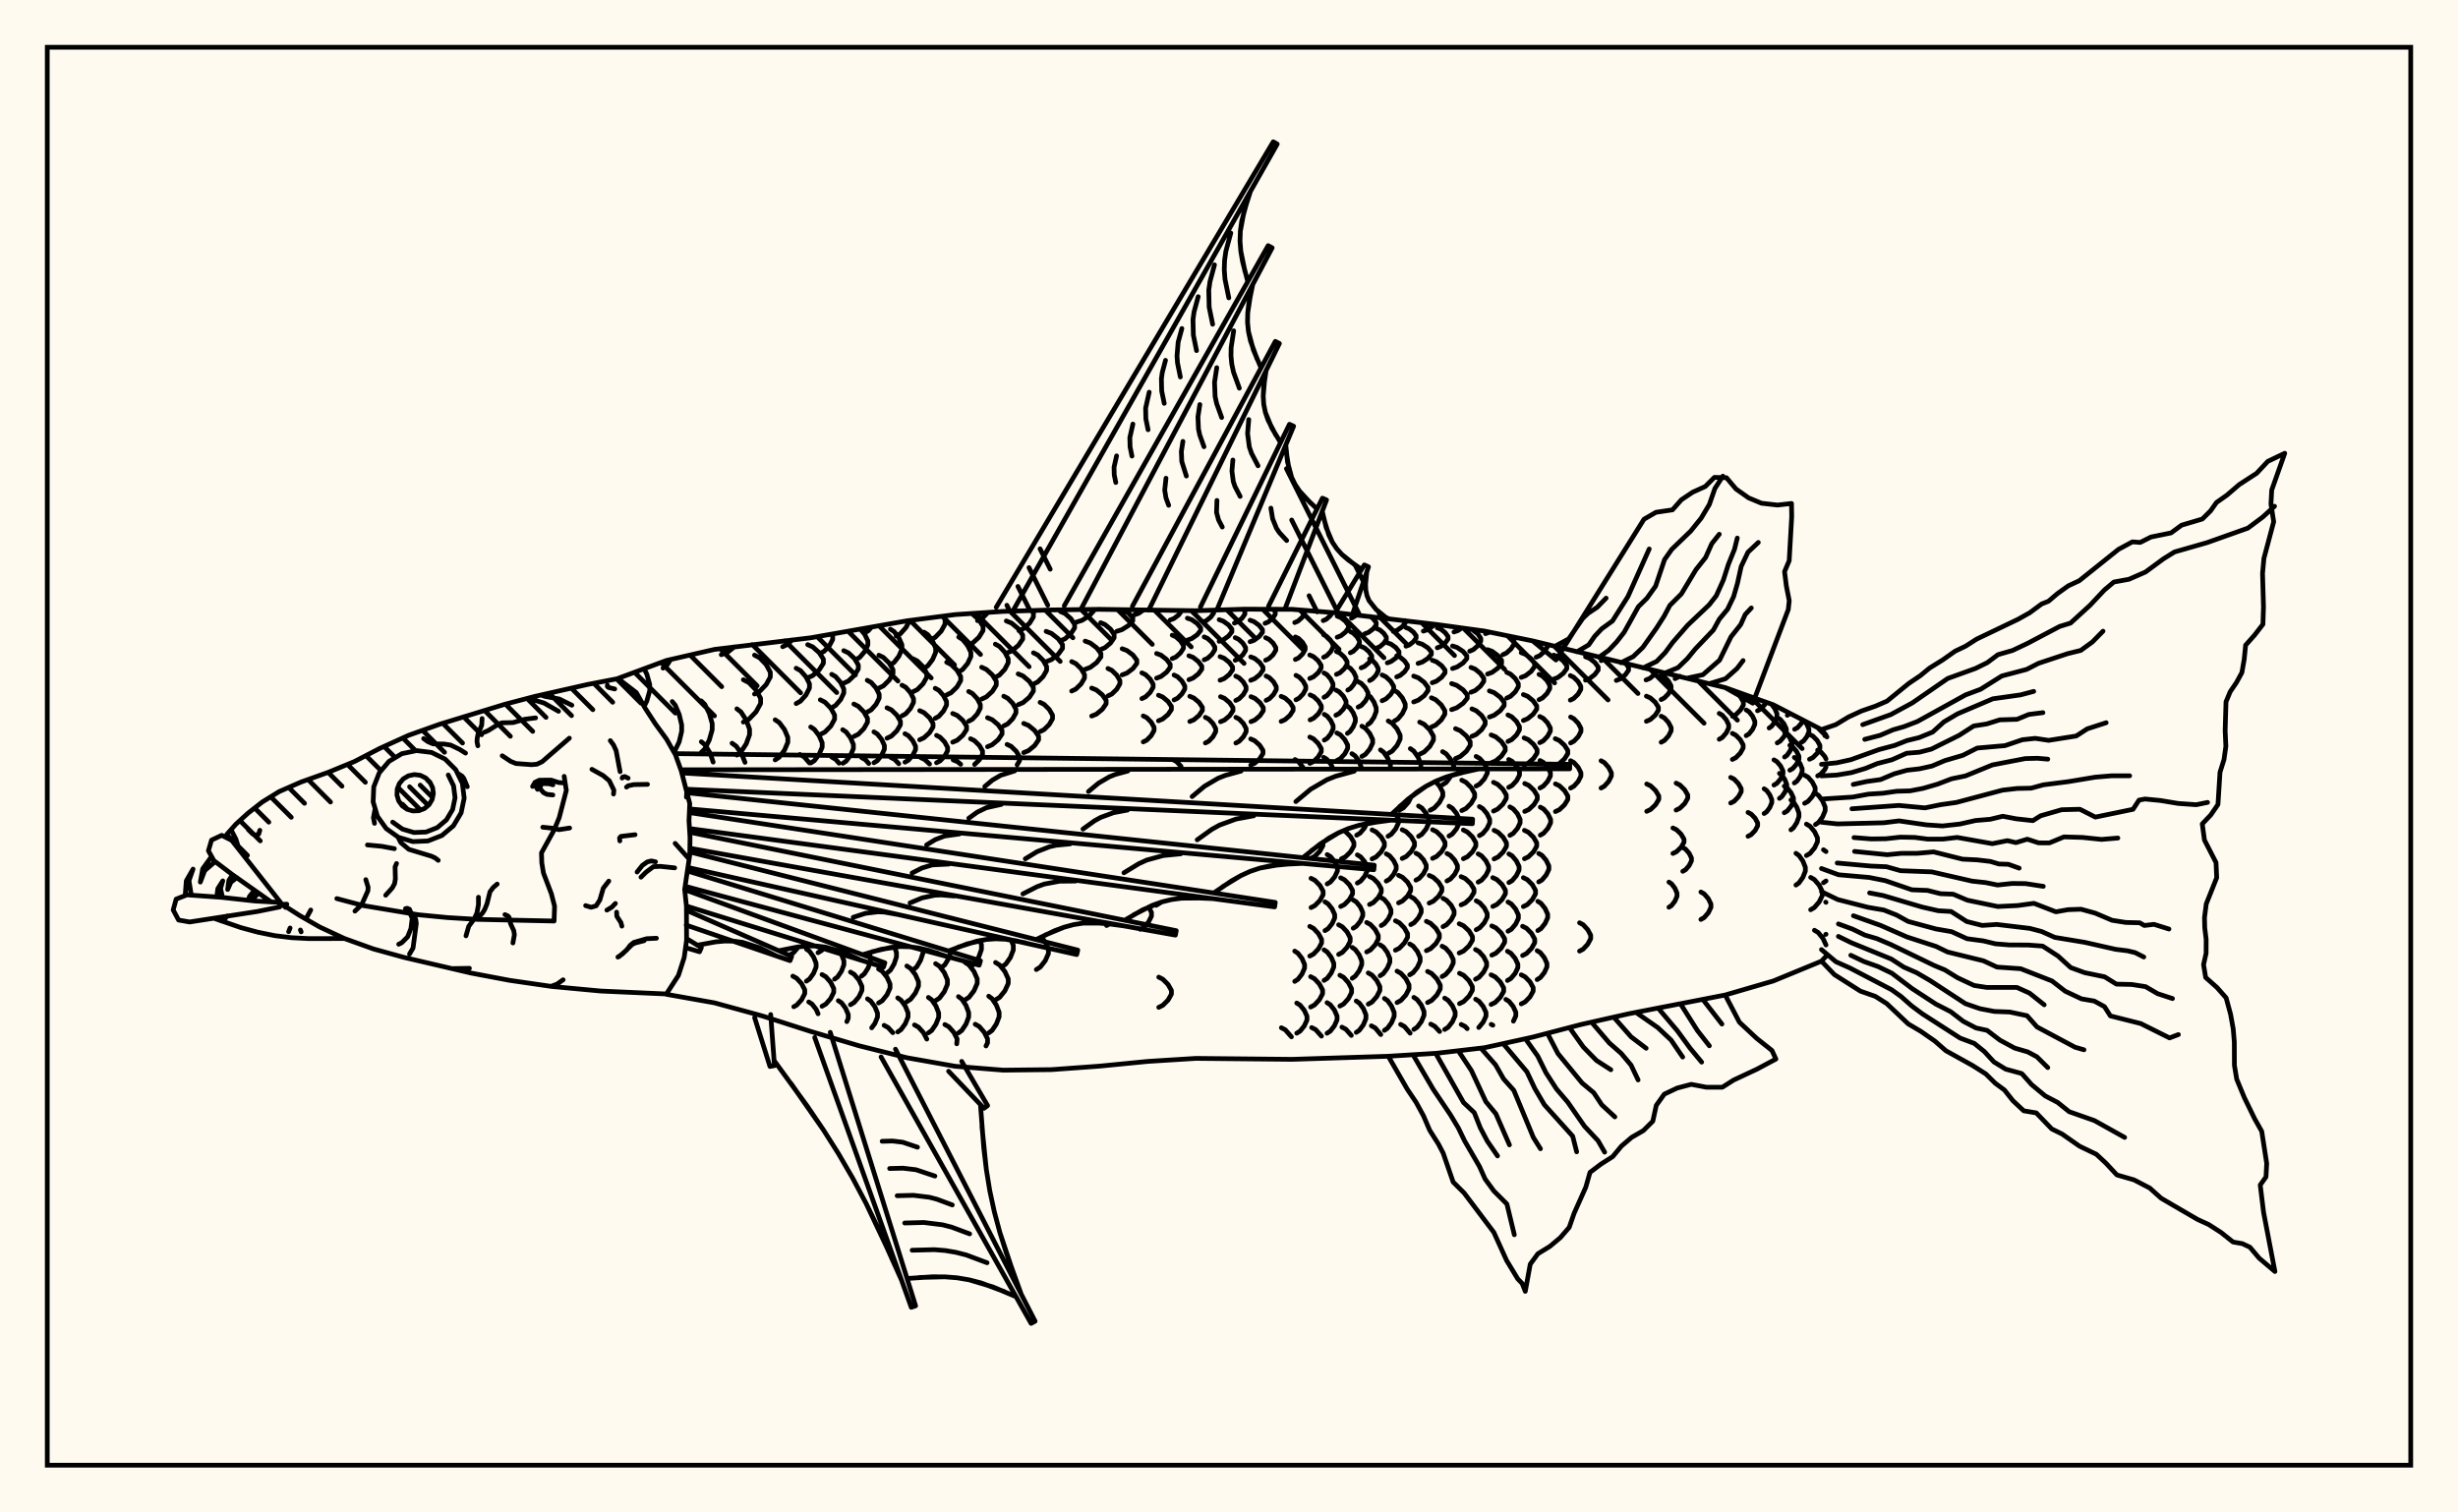 <svg xmlns="http://www.w3.org/2000/svg" width="520" height="320"><rect x="0" y="0" width="520" height="320" fill="floralwhite"/><rect x="10" y="10" width="500" height="300" stroke="black" stroke-width="1" fill="none"/><path stroke="black" stroke-width="1" fill="none" stroke-linecap="round" stroke-linejoin="round" d="
M 130.76 143.53 140.98 139.74 151.16 137.4 171.52 134.94 191.88 131.35 202.07 130.03 212.25 129.36 222.43 129.05 232.61 128.92 252.97 129.21 263.16 128.89 273.34 128.92 283.52 129.73 303.88 132.12 314.06 133.52 324.25 135.6 364.97 145.48 375.16 149.12 385.34 154.36 386.3 155.52 
M 386.3 202.34 385.34 203.36 375.16 207.55 364.97 210.52 344.61 214.48 334.43 216.77 324.25 219.43 314.06 221.67 303.88 222.85 293.7 223.48 273.34 224.13 252.97 223.93 242.79 224.57 232.61 225.57 222.43 226.31 212.25 226.42 202.07 225.6 191.88 223.8 181.7 221.25 171.52 218.23 161.34 214.97 151.16 212.18 140.98 210.37 
M 136.27 149.46 136.84 148.32 137.45 146.16 137.45 144.82 136.84 142.65 136.26 141.49 
M 142.61 159.19 143.68 156.96 144.21 154.74 144.21 153.37 143.68 151.15 142.85 149.2 142.21 148.43 
M 150.87 161.24 150.23 159.36 149.19 157.62 148.37 156.94 
M 140.27 141.36 141.16 140.66 141.88 139.53 
M 148.34 159.21 149.09 158.47 150.05 156.57 150.67 154.41 150.67 153.08 150.05 150.92 149.09 149.02 148.34 148.28 
M 157.61 161.3 156.92 159.55 155.77 157.9 154.87 157.25 
M 155.89 159.76 156.75 159.09 157.86 157.39 158.57 155.46 158.57 154.27 157.86 152.34 156.75 150.63 155.89 149.97 
M 152.59 138.52 153.97 137.97 155.35 136.86 
M 157.26 152.78 158.44 152.17 159.94 150.61 160.91 148.85 160.91 147.75 159.94 145.99 158.44 144.43 157.26 143.82 
M 167.1 202.03 167.88 201.57 168.91 200.34 
M 167.93 213 168.54 212.66 169.58 211.52 170.25 210.22 170.25 209.42 169.58 208.12 168.54 206.98 167.73 206.53 
M 159.62 146.84 160.7 146.28 162.08 144.85 162.97 143.23 162.97 142.23 162.08 140.6 160.7 139.17 159.62 138.61 
M 163.99 160.78 164.85 160.2 165.96 158.73 166.67 157.05 166.67 156.02 165.96 154.35 164.85 152.87 163.99 152.3 
M 170.6 207.59 171.26 207.13 172.1 205.95 172.65 204.62 172.65 203.79 172.1 202.45 171.26 201.27 170.6 200.81 
M 173.07 214.49 172.66 213.56 171.78 212.43 171.09 211.99 
M 171.25 161.43 170.14 160.15 169.22 159.62 
M 173.05 201.57 173.82 201.1 174.44 200.35 
M 173.9 212.9 174.7 212.45 175.72 211.28 176.38 209.96 176.38 209.14 175.72 207.82 174.7 206.65 173.9 206.19 
M 165.58 136.83 166.56 136.36 167.59 135.39 
M 168.43 148.86 169.34 148.35 170.5 147.05 171.25 145.57 171.25 144.66 170.5 143.19 169.34 141.88 168.43 141.38 
M 171.54 161.43 172.29 160.93 173.29 159.6 173.94 158.09 173.94 157.16 173.29 155.66 172.29 154.33 171.51 153.81 
M 176.55 207.17 177.19 206.7 178.01 205.49 178.53 204.13 178.53 203.28 178.01 201.92 177.49 201.16 
M 179.15 216.15 179.45 215.45 179.45 214.64 178.89 213.33 178.03 212.17 177.35 211.72 
M 170.87 143.42 171.94 142.94 173.31 141.72 174.2 140.33 174.2 139.47 173.31 138.09 171.94 136.87 170.87 136.39 
M 173.54 155.39 174.51 154.89 175.76 153.62 176.56 152.17 176.56 151.28 175.76 149.84 174.51 148.56 173.54 148.06 
M 177.51 161.48 176.8 160.67 175.95 160.18 
M 179.92 212.57 180.7 212.1 181.71 210.9 182.35 209.54 182.35 208.7 181.71 207.34 180.7 206.14 179.92 205.67 
M 173.51 138.24 174.36 137.79 175.46 136.62 176.16 135.3 176.16 134.49 175.98 134.15 
M 175.95 149.74 176.77 149.26 177.83 148.03 178.51 146.63 178.51 145.77 177.83 144.38 176.77 143.15 175.95 142.67 
M 178.32 161.49 179 161.04 179.93 159.79 180.54 158.39 180.54 157.52 179.93 156.11 179 154.87 178.28 154.39 
M 182.25 206.53 182.86 206.04 183.65 204.8 184.16 203.39 184.16 202.52 183.82 201.57 
M 184.41 217.46 185.08 216.55 185.64 215.19 185.64 214.35 185.08 212.99 184.2 211.8 183.52 211.33 
M 178.5 144.55 179.49 144.08 180.76 142.88 181.58 141.53 181.58 140.69 180.76 139.33 179.49 138.13 178.5 137.66 
M 180.64 155.82 181.57 155.36 182.75 154.16 183.52 152.81 183.52 151.97 182.75 150.62 181.57 149.43 180.64 148.96 
M 183.79 161.54 183.08 160.74 182.26 160.28 
M 185.86 212.21 186.64 211.73 187.65 210.47 188.29 209.06 188.29 208.18 187.65 206.76 186.64 205.51 185.86 205.02 
M 188.88 218.49 187.88 217.4 187.04 216.94 
M 181.07 139.56 181.88 139.08 182.93 137.85 183.6 136.46 183.6 135.6 182.93 134.2 181.99 133.1 
M 183.47 150.66 184.29 150.2 185.33 149.03 186 147.71 186 146.89 185.33 145.56 184.29 144.39 183.47 143.93 
M 184.88 161.38 185.6 160.94 186.51 159.8 187.1 158.52 187.1 157.72 186.51 156.43 185.6 155.3 184.88 154.85 
M 187.76 205.78 188.37 205.27 189.15 203.96 189.65 202.47 189.65 201.55 189.25 200.38 
M 189.92 218.33 190.62 217.84 191.52 216.59 192.1 215.17 192.1 214.29 191.52 212.87 190.62 211.62 189.92 211.13 
M 182.75 133.98 183.65 133.49 184.4 132.67 
M 185.93 145.59 186.89 145.11 188.12 143.9 188.92 142.53 188.92 141.68 188.12 140.31 186.89 139.1 185.93 138.63 
M 187.65 156.19 188.57 155.75 189.73 154.63 190.49 153.36 190.49 152.58 189.73 151.31 188.57 150.19 187.65 149.75 
M 190.14 161.59 189.26 160.67 188.44 160.25 
M 191.85 211.94 192.64 211.42 193.65 210.11 194.31 208.62 194.31 207.7 193.65 206.21 192.64 204.9 191.85 204.38 
M 196.07 219.85 195.38 218.51 194.31 217.32 193.47 216.85 
M 188.37 140.66 189.15 140.15 190.16 138.84 190.81 137.35 190.81 136.43 190.16 134.94 189.15 133.63 188.37 133.12 
M 190.82 151.46 191.61 151.02 192.61 149.89 193.26 148.61 193.26 147.82 192.61 146.54 191.61 145.41 190.82 144.97 
M 191.45 161.26 192.17 160.85 193.09 159.8 193.69 158.62 193.69 157.88 193.09 156.7 192.17 155.65 191.45 155.24 
M 193.31 205.1 193.94 204.56 194.75 203.17 195.27 201.6 195.27 200.78 
M 196.41 218.53 197.11 218.02 198 216.71 198.58 215.24 198.58 214.32 198 212.84 197.11 211.54 196.41 211.03 
M 189.59 134.57 190.51 134.06 191.69 132.73 192.43 131.28 
M 193.13 146.37 194.07 145.9 195.27 144.68 196.05 143.3 196.05 142.44 195.27 141.06 194.07 139.85 193.13 139.37 
M 194.56 156.52 195.47 156.1 196.64 155.03 197.39 153.81 197.39 153.06 196.64 151.85 195.47 150.78 194.56 150.36 
M 196.65 161.65 195.63 160.7 194.77 160.29 
M 197.93 211.71 198.74 211.18 199.77 209.82 200.43 208.27 200.43 207.32 199.77 205.78 198.74 204.42 197.93 203.89 
M 202.4 220.85 202.49 219.82 201.8 218.45 200.73 217.24 199.89 216.77 
M 195.49 141.39 196.28 140.87 197.29 139.54 197.94 138.04 197.94 137.11 197.29 135.61 196.28 134.28 195.49 133.76 
M 197.85 151.98 198.62 151.55 199.6 150.44 200.24 149.19 200.24 148.42 199.6 147.17 198.62 146.06 197.85 145.63 
M 198.13 161.38 198.88 160.99 199.85 159.98 200.47 158.84 200.47 158.13 199.85 156.99 198.88 155.98 198.13 155.59 
M 199.24 204.66 199.9 204.11 200.75 202.69 201.29 200.96 
M 202.77 218.54 203.47 218.02 204.36 216.68 204.93 215.17 204.93 214.23 204.36 212.72 203.47 211.38 202.77 210.86 
M 196.84 135.36 197.84 134.85 199.11 133.54 199.93 132.05 199.93 131.13 199.51 130.36 
M 200.27 147.03 201.22 146.56 202.45 145.36 203.24 144 203.24 143.15 202.45 141.79 201.22 140.59 200.27 140.12 
M 201.55 157.03 202.5 156.62 203.7 155.56 204.48 154.37 204.48 153.62 203.7 152.43 202.5 151.37 201.55 150.96 
M 203.24 161.71 202.6 161.18 201.65 160.78 
M 204.16 211.55 204.99 211.01 206.05 209.63 206.73 208.07 206.73 207.1 206.05 205.54 204.99 204.16 204.16 203.62 
M 208.59 221.3 208.92 220.65 208.92 219.79 208.22 218.4 207.15 217.18 206.31 216.7 
M 202.82 142.16 203.64 141.66 204.71 140.37 205.39 138.92 205.39 138.02 204.71 136.57 203.64 135.29 202.82 134.79 
M 204.93 152.59 205.72 152.17 206.74 151.07 207.39 149.83 207.39 149.06 206.74 147.82 205.72 146.73 204.93 146.3 
M 206.18 161.74 207.19 160.76 207.86 159.6 207.86 158.88 207.19 157.73 206.14 156.7 205.32 156.3 
M 205.47 204.44 206.17 203.89 207.06 202.48 207.63 200.88 207.63 199.89 207.31 199.01 
M 209.17 218.54 209.88 218.01 210.78 216.66 211.37 215.13 211.37 214.18 210.78 212.65 209.88 211.3 209.17 210.77 
M 204.65 136.58 205.72 136.09 207.09 134.84 207.97 133.41 207.97 132.53 207.09 131.11 205.59 129.8 
M 207.67 147.91 208.66 147.45 209.94 146.28 210.77 144.95 210.77 144.13 209.94 142.8 208.66 141.63 207.67 141.17 
M 208.91 157.99 209.9 157.57 211.17 156.5 211.99 155.29 211.99 154.55 211.17 153.34 209.9 152.27 208.91 151.85 
M 210.61 211.55 211.48 211.01 212.59 209.63 213.3 208.08 213.3 207.11 212.59 205.56 211.48 204.18 210.61 203.64 
M 206.8 131.32 207.77 130.84 209.02 129.57 
M 210.57 143.3 211.44 142.83 212.57 141.61 213.29 140.22 213.29 139.37 212.57 137.99 211.44 136.77 210.57 136.29 
M 212.35 153.58 213.18 153.16 214.25 152.06 214.93 150.83 214.93 150.06 214.25 148.82 213.18 147.73 212.35 147.3 
M 215.18 161.82 215.71 160.92 215.71 160.17 215 158.97 213.91 157.91 213.05 157.5 
M 212.03 204.51 212.78 203.97 213.75 202.58 214.37 201 214.37 200.02 213.92 198.89 
M 212.89 138.2 214.01 137.74 215.44 136.55 216.36 135.21 216.36 134.37 215.44 133.03 214.01 131.84 212.89 131.38 
M 215.4 149.1 216.43 148.66 217.76 147.53 218.61 146.24 218.61 145.44 217.76 144.16 216.43 143.02 215.4 142.58 
M 216.57 159.24 217.58 158.82 218.88 157.75 219.72 156.53 219.72 155.77 218.88 154.55 217.58 153.48 216.57 153.06 
M 215.56 133.44 216.55 132.99 217.81 131.84 218.62 130.54 218.62 129.73 218.27 129.17 
M 218.63 144.74 219.53 144.29 220.68 143.14 221.42 141.84 221.42 141.03 220.68 139.72 219.53 138.57 218.63 138.12 
M 220.04 154.79 220.88 154.37 221.97 153.29 222.67 152.07 222.67 151.32 221.97 150.1 220.88 149.02 220.04 148.6 
M 219.24 205.14 220.06 204.62 221.12 203.27 221.8 201.75 221.8 200.81 221.12 199.29 220.29 198.24 
M 218.79 129.3 219.28 129.14 
M 221.31 139.99 222.43 139.56 223.86 138.44 224.78 137.18 224.78 136.39 223.86 135.13 222.43 134.01 221.31 133.58 
M 224.32 135.58 225.3 135.16 226.54 134.08 227.34 132.86 227.34 132.1 226.54 130.88 225.3 129.8 224.32 129.38 
M 226.72 146.21 227.59 145.79 228.71 144.7 229.43 143.47 229.43 142.71 228.71 141.48 227.59 140.4 226.72 139.98 
M 227.71 131.63 228.89 131.26 230.4 130.32 231.37 129.25 231.37 128.94 
M 229.57 141.61 230.64 141.21 232.02 140.17 232.9 138.99 232.9 138.26 232.02 137.08 230.64 136.04 229.57 135.64 
M 230.95 151.5 231.94 151.1 233.2 150.07 234.01 148.9 234.01 148.18 233.2 147.01 231.94 145.98 230.95 145.58 
M 232.85 137.42 233.77 137.03 234.94 136.05 235.7 134.93 235.7 134.24 234.94 133.12 233.77 132.14 232.85 131.75 
M 234.39 147.24 235.21 146.84 236.25 145.83 236.92 144.69 236.92 143.98 236.25 142.84 235.21 141.83 234.39 141.44 
M 234.1 195.82 234.77 195.47 
M 236.25 133.57 237.35 133.22 238.75 132.34 239.65 131.35 239.65 130.73 238.75 129.73 237.6 129.01 
M 237.4 142.79 238.4 142.41 239.68 141.45 240.5 140.36 240.5 139.68 239.68 138.59 238.4 137.63 237.4 137.26 
M 239.97 130.09 240.86 129.78 241.86 129.09 
M 241.57 147.81 242.34 147.44 243.32 146.49 243.95 145.42 243.95 144.75 243.32 143.68 242.34 142.73 241.57 142.36 
M 241.86 156.97 242.6 156.6 243.54 155.64 244.15 154.56 244.15 153.88 243.54 152.8 242.6 151.84 241.86 151.47 
M 241.24 196.63 242 196.2 242.97 195.09 243.6 193.84 243.6 193.06 243.02 191.9 
M 244.68 143.48 245.61 143.13 246.79 142.22 247.56 141.19 247.56 140.55 246.79 139.52 245.61 138.61 244.68 138.26 
M 245.08 152.5 245.96 152.13 247.09 151.19 247.82 150.13 247.82 149.46 247.09 148.4 245.96 147.46 245.08 147.09 
M 244.6 191.54 245.75 190.84 
M 245.14 213.13 246 212.7 247.11 211.59 247.82 210.33 247.82 209.55 247.11 208.29 246 207.18 245.14 206.74 
M 247.55 131.18 248.35 130.87 249.36 130.1 250.02 129.18 
M 247.99 139.34 248.76 139.01 249.73 138.14 250.36 137.17 250.36 136.56 249.73 135.59 248.76 134.72 247.99 134.39 
M 248.38 148.09 249.11 147.73 250.04 146.81 250.65 145.78 250.65 145.13 250.04 144.09 249.11 143.18 248.38 142.82 
M 249.85 162.13 248.92 161.15 248.21 160.77 
M 251.19 135.43 252.1 135.12 253.26 134.31 254.01 133.39 254.01 132.83 253.26 131.91 252.1 131.1 251.19 130.79 
M 251.52 143.81 252.4 143.46 253.52 142.58 254.25 141.58 254.25 140.96 253.52 139.97 252.4 139.08 251.52 138.74 
M 251.71 152.65 252.57 152.29 253.67 151.36 254.37 150.31 254.37 149.66 253.67 148.61 252.57 147.69 251.71 147.32 
M 254.46 131.62 255.2 131.32 256.15 130.56 256.76 129.7 256.71 129.1 
M 254.75 139.6 255.47 139.28 256.4 138.43 257 137.48 257 136.88 256.4 135.93 255.47 135.08 254.75 134.75 
M 255 157.2 255.71 156.83 256.61 155.88 257.19 154.81 257.19 154.15 256.61 153.08 255.71 152.14 255 151.77 
M 257.92 135.69 258.78 135.38 259.89 134.58 260.61 133.68 260.61 133.12 259.89 132.21 258.78 131.42 257.92 131.11 
M 258.11 143.92 258.97 143.58 260.06 142.71 260.76 141.73 260.76 141.12 260.06 140.14 258.97 139.27 258.11 138.93 
M 258.21 152.7 259.06 152.34 260.14 151.42 260.84 150.37 260.84 149.72 260.14 148.68 259.06 147.76 258.21 147.4 
M 261.14 131.83 261.85 131.54 262.77 130.79 263.36 129.93 263.36 129.4 263.01 128.9 
M 261.31 139.7 262.02 139.37 262.93 138.54 263.51 137.6 263.51 137.01 262.93 136.07 262.02 135.24 261.31 134.91 
M 261.43 148.2 262.13 147.85 263.03 146.95 263.61 145.94 263.61 145.31 263.03 144.29 262.13 143.4 261.43 143.05 
M 261.45 157.21 262.15 156.84 263.05 155.89 263.63 154.82 263.63 154.16 263.05 153.08 262.15 152.14 261.45 151.77 
M 264.46 135.77 265.3 135.47 266.38 134.67 267.08 133.78 267.08 133.22 266.38 132.32 265.3 131.53 264.46 131.22 
M 264.59 143.94 265.43 143.6 266.5 142.74 267.19 141.76 267.19 141.16 266.5 140.18 265.43 139.31 264.59 138.98 
M 264.65 152.69 265.49 152.33 266.56 151.41 267.25 150.37 267.25 149.72 266.56 148.68 265.49 147.76 264.65 147.4 
M 264.59 161.87 265.43 161.49 266.5 160.53 267.19 159.44 267.19 158.77 266.5 157.68 265.43 156.72 264.59 156.34 
M 267.63 131.88 268.32 131.59 269.21 130.83 269.78 129.98 269.78 129.45 269.42 128.91 
M 267.75 139.69 268.45 139.36 269.33 138.53 269.9 137.59 269.9 137.01 269.33 136.07 268.45 135.25 267.75 134.92 
M 267.85 148.18 268.55 147.83 269.43 146.93 270 145.92 270 145.29 269.43 144.27 268.55 143.38 267.85 143.03 
M 271.03 152.63 271.85 152.27 272.89 151.35 273.57 150.3 273.57 149.66 272.89 148.61 271.85 147.69 271.03 147.33 
M 273.21 219.37 271.91 217.88 271.08 217.45 
M 273.9 131.72 274.57 131.43 275.43 130.67 275.99 129.82 275.88 129.12 
M 274.04 139.53 274.71 139.21 275.56 138.38 276.11 137.44 276.11 136.85 275.56 135.91 274.71 135.08 274.04 134.76 
M 274.17 148.06 274.83 147.71 275.69 146.81 276.24 145.79 276.24 145.16 275.69 144.14 274.83 143.24 274.17 142.89 
M 275.65 162.36 274.64 161.09 273.97 160.7 
M 273.9 207.64 274.57 207.21 275.44 206.09 275.99 204.83 275.99 204.05 275.44 202.78 274.57 201.67 273.9 201.23 
M 274.33 218.6 275.03 218.17 275.93 217.06 276.5 215.8 276.5 215.02 275.93 213.76 275.03 212.65 274.33 212.22 
M 277.08 143.55 277.86 143.21 278.85 142.35 279.49 141.37 279.49 140.76 278.85 139.78 277.86 138.92 277.08 138.58 
M 277.16 152.31 277.92 151.95 278.9 151.03 279.53 149.99 279.53 149.34 278.9 148.3 277.92 147.38 277.16 147.02 
M 277.1 161.51 277.88 161.13 278.87 160.16 279.52 159.06 279.52 158.38 278.87 157.29 277.88 156.32 277.1 155.94 
M 277.25 181.63 278.1 181.21 279.19 180.13 279.88 178.91 279.88 178.16 
M 277.35 192.02 278.17 191.6 279.23 190.52 279.91 189.3 279.91 188.55 279.23 187.33 278.17 186.25 277.35 185.83 
M 277.09 202.28 277.89 201.85 278.92 200.76 279.59 199.52 279.59 198.76 278.92 197.52 277.89 196.43 277.09 196 
M 277.27 213.07 278.09 212.63 279.13 211.51 279.8 210.25 279.8 209.46 279.13 208.2 278.09 207.08 277.27 206.64 
M 279.56 219.22 278.33 217.84 277.49 217.41 
M 279.94 131.31 280.59 131.02 281.43 130.26 281.85 129.6 
M 280.02 139.06 280.66 138.74 281.48 137.91 282 136.98 282 136.4 281.48 135.46 280.66 134.63 280.02 134.31 
M 280.1 147.53 280.71 147.18 281.48 146.29 281.99 145.27 281.99 144.64 281.48 143.63 280.71 142.73 280.1 142.38 
M 280.16 156.59 280.76 156.22 281.53 155.27 282.03 154.2 282.03 153.53 281.53 152.46 280.76 151.51 280.16 151.14 
M 281.89 162.41 281.53 161.65 280.69 160.64 280.04 160.24 
M 280.77 187.02 281.47 186.6 282.36 185.52 282.94 184.29 282.94 183.54 282.36 182.31 281.47 181.23 280.77 180.81 
M 280.3 196.9 280.96 196.49 281.81 195.43 282.36 194.23 282.36 193.49 281.81 192.29 280.96 191.23 280.3 190.81 
M 280.11 207.43 280.77 207 281.62 205.87 282.17 204.6 282.17 203.81 281.62 202.54 280.77 201.41 280.11 200.97 
M 280.74 218.61 281.42 218.17 282.3 217.04 282.86 215.77 282.86 214.98 282.3 213.7 281.42 212.58 280.74 212.14 
M 282.89 134.82 283.66 134.52 284.64 133.74 285.28 132.86 285.28 132.32 284.64 131.44 283.66 130.67 282.89 130.36 
M 282.73 142.68 283.46 142.35 284.38 141.51 284.98 140.56 284.98 139.97 284.38 139.02 283.46 138.18 282.73 137.85 
M 282.61 151.33 283.3 150.96 284.19 150.04 284.76 148.99 284.76 148.34 284.19 147.29 283.3 146.36 282.61 146 
M 282.81 160.91 283.55 160.52 284.49 159.5 285.1 158.35 285.1 157.63 284.49 156.48 283.55 155.46 282.81 155.07 
M 283.78 181.71 284.63 181.29 285.72 180.21 286.42 178.99 286.42 178.24 285.72 177.01 284.63 175.93 284.24 175.74 
M 283.62 191.79 284.43 191.38 285.47 190.32 286.14 189.13 286.14 188.39 285.47 187.19 284.43 186.14 283.62 185.73 
M 283.19 201.93 283.98 201.5 284.99 200.41 285.64 199.18 285.64 198.41 284.99 197.18 283.98 196.09 283.19 195.66 
M 283.46 212.86 284.25 212.42 285.27 211.28 285.93 210 285.93 209.2 285.27 207.92 284.25 206.78 283.46 206.34 
M 285.88 219.07 284.72 217.76 283.89 217.32 
M 285.91 130.8 287.02 130.12 
M 285.67 138.11 286.28 137.81 287.08 137.03 287.59 136.15 287.59 135.61 287.08 134.73 286.28 133.95 285.67 133.64 
M 285.13 146 285.69 145.67 286.4 144.81 286.86 143.84 286.86 143.24 286.4 142.26 285.69 141.41 285.13 141.07 
M 285.05 155.17 285.59 154.78 286.28 153.78 286.73 152.65 286.73 151.95 286.28 150.82 285.59 149.81 285.05 149.42 
M 288.03 162.47 287.49 161.01 286.65 159.9 286 159.46 
M 287 176.71 287.73 176.27 288.67 175.16 289.1 174.27 
M 287.15 186.84 287.83 186.44 288.7 185.4 289.26 184.22 289.26 183.49 288.7 182.31 287.83 181.27 287.15 180.87 
M 286.28 196.39 286.93 195.98 287.77 194.94 288.3 193.77 288.3 193.04 287.77 191.86 286.93 190.82 286.28 190.42 
M 286.07 206.98 286.71 206.53 287.54 205.4 288.08 204.11 288.08 203.32 287.54 202.03 286.71 200.9 286.07 200.45 
M 286.92 218.43 287.58 217.98 288.43 216.82 288.97 215.51 288.97 214.7 288.43 213.39 287.58 212.24 286.92 211.79 
M 288.72 134.1 289.5 133.81 290.49 133.07 291.14 132.24 291.14 131.72 290.49 130.89 289.89 130.44 
M 287.96 141.3 288.68 140.99 289.6 140.2 290.2 139.31 290.2 138.76 289.6 137.87 288.68 137.09 287.96 136.78 
M 287.32 149.61 288 149.25 288.86 148.31 289.42 147.25 289.42 146.59 288.86 145.53 288 144.6 287.32 144.23 
M 288.11 160.04 288.85 159.61 289.78 158.49 290.39 157.23 290.39 156.45 289.78 155.19 288.85 154.08 288.11 153.64 
M 290.27 181.72 291.11 181.31 292.18 180.24 292.87 179.03 292.87 178.28 292.18 177.07 291.11 176.01 290.27 175.59 
M 289.73 191.37 290.53 190.97 291.55 189.94 292.21 188.78 292.21 188.06 291.55 186.89 290.53 185.86 289.73 185.46 
M 289.13 201.41 289.92 200.99 290.93 199.9 291.58 198.67 291.58 197.91 290.93 196.68 289.92 195.6 289.13 195.17 
M 289.46 212.46 290.25 212.01 291.26 210.86 291.92 209.56 291.92 208.75 291.26 207.45 290.25 206.3 289.46 205.85 
M 292.11 218.89 290.93 217.48 290.12 217.04 
M 291.29 137.09 291.93 136.81 292.75 136.1 293.28 135.3 293.28 134.8 292.75 134 291.93 133.29 291.29 133.01 
M 289.75 143.99 290.33 143.67 291.08 142.88 291.56 141.97 291.56 141.41 291.08 140.51 290.33 139.71 289.75 139.4 
M 289.37 153.29 289.94 152.86 290.67 151.77 291.14 150.54 291.14 149.78 290.67 148.54 289.94 147.45 289.37 147.03 
M 294.14 162.52 294.14 161.82 293.58 160.4 292.72 159.15 292.05 158.66 
M 293.64 176.93 294.35 176.49 295.26 175.37 295.85 174.11 295.85 173.33 294.98 171.71 
M 293.27 186.42 293.95 186.03 294.81 185.02 295.37 183.89 295.37 183.18 294.81 182.05 293.95 181.04 293.27 180.65 
M 292.2 195.83 292.86 195.43 293.71 194.4 294.26 193.23 294.26 192.51 293.71 191.35 292.86 190.32 292.2 189.92 
M 291.97 206.44 292.64 206 293.48 204.86 294.03 203.58 294.03 202.78 293.48 201.49 292.64 200.35 291.97 199.91 
M 292.88 218 293.54 217.54 294.39 216.37 294.94 215.04 294.94 214.21 294.39 212.88 293.54 211.7 292.88 211.25 
M 294.77 133.61 295.58 133.34 296.61 132.63 297.28 131.83 297.25 131.3 
M 293.49 140.25 294.28 139.96 295.3 139.22 295.96 138.38 295.96 137.86 295.3 137.02 294.28 136.28 293.49 135.99 
M 292.39 148.26 293.18 147.89 294.19 146.94 294.84 145.87 294.84 145.21 294.19 144.13 293.18 143.18 292.39 142.81 
M 293.69 159.4 294.5 158.93 295.54 157.74 296.21 156.39 296.21 155.55 295.54 154.2 294.5 153.01 293.69 152.54 
M 296.04 171.4 296.88 170.93 297.95 169.74 298.57 168.53 
M 296.64 181.63 297.48 181.22 298.55 180.16 299.24 178.96 299.24 178.22 298.55 177.02 297.48 175.96 296.64 175.55 
M 295.87 191.03 296.69 190.63 297.75 189.62 298.43 188.47 298.43 187.76 297.75 186.61 296.69 185.6 295.87 185.2 
M 295.21 201.04 296.04 200.62 297.09 199.53 297.78 198.31 297.78 197.55 297.09 196.32 296.04 195.24 295.21 194.82 
M 295.55 212.12 296.37 211.67 297.42 210.51 298.09 209.2 298.09 208.39 297.42 207.08 296.37 205.93 295.55 205.47 
M 298.32 218.6 297.13 217.19 296.31 216.74 
M 297.44 136.72 298.13 136.46 299.02 135.77 299.59 134.99 299.59 134.51 299.02 133.74 298.13 133.05 297.44 132.78 
M 295.48 143.21 296.21 142.91 297.14 142.13 297.74 141.25 297.74 140.71 297.14 139.83 296.21 139.05 295.48 138.75 
M 294.98 152.56 295.72 152.12 296.67 150.99 297.28 149.72 297.28 148.93 296.67 147.65 295.72 146.52 294.98 146.08 
M 300.59 162.58 300.59 161.68 300 160.2 299.08 158.9 298.36 158.39 
M 300.1 176.94 300.8 176.51 301.7 175.39 302.28 174.13 302.28 173.34 301.7 172.08 300.8 170.96 300.1 170.53 
M 299.55 186.22 300.25 185.84 301.14 184.84 301.72 183.72 301.72 183.02 301.14 181.9 300.25 180.91 299.55 180.52 
M 298.45 195.63 299.16 195.23 300.07 194.2 300.66 193.04 300.66 192.32 300.07 191.15 299.16 190.13 298.45 189.73 
M 298.22 206.25 298.94 205.81 299.85 204.67 300.44 203.38 300.44 202.59 299.85 201.3 298.94 200.16 298.22 199.72 
M 299.11 217.8 299.8 217.34 300.69 216.16 301.26 214.82 301.26 214 300.69 212.66 299.8 211.48 299.11 211.02 
M 301.11 133.53 301.95 133.25 303.02 132.54 303.42 132.07 
M 300 140.36 300.9 140.07 302.06 139.31 302.81 138.45 302.81 137.92 302.06 137.06 300.9 136.31 300 136.01 
M 299.07 148.52 300.05 148.14 301.3 147.19 302.1 146.11 302.1 145.44 301.3 144.36 300.05 143.41 299.07 143.04 
M 300.34 159.57 301.28 159.11 302.48 157.93 303.25 156.59 303.25 155.76 302.48 154.42 301.28 153.24 300.34 152.78 
M 302.55 171.43 303.41 170.97 304.51 169.79 305.23 168.45 305.23 167.62 304.51 166.27 303.64 165.33 
M 303.07 181.61 303.92 181.2 305 180.15 305.7 178.95 305.7 178.21 305 177.02 303.92 175.96 303.07 175.55 
M 302.35 191.08 303.21 190.68 304.32 189.66 305.03 188.51 305.03 187.79 304.32 186.64 303.21 185.62 302.35 185.22 
M 301.76 201.14 302.64 200.72 303.77 199.64 304.5 198.41 304.5 197.65 303.77 196.43 302.64 195.35 301.76 194.93 
M 302.01 212.12 302.87 211.67 303.98 210.52 304.69 209.22 304.69 208.42 303.98 207.12 302.87 205.97 302.01 205.53 
M 304.56 218.24 303.52 217.13 302.68 216.68 
M 304.06 137.06 304.79 136.77 305.73 136.03 306.34 135.2 306.34 134.68 305.73 133.84 304.79 133.1 304.06 132.82 
M 303 144.45 303.87 144.13 304.98 143.3 305.7 142.36 305.7 141.78 304.98 140.84 303.87 140.01 303 139.69 
M 302.82 153.83 303.73 153.41 304.9 152.33 305.66 151.11 305.66 150.35 304.9 149.13 303.73 148.05 302.82 147.63 
M 305.19 166.02 305.95 165.55 307.04 164.06 
M 307.55 162.64 307.55 162.1 306.92 160.72 305.95 159.5 305.19 159.03 
M 306.54 176.89 307.24 176.46 308.13 175.36 308.71 174.12 308.71 173.35 308.13 172.1 307.24 171 306.54 170.57 
M 306.11 186.39 306.82 186 307.74 184.99 308.33 183.84 308.33 183.13 307.74 181.98 306.82 180.97 306.11 180.58 
M 305.28 196.06 306.03 195.65 307 194.61 307.62 193.43 307.62 192.7 307 191.52 306.03 190.48 305.28 190.07 
M 305.08 206.62 305.84 206.18 306.81 205.06 307.44 203.79 307.44 203.01 306.81 201.74 305.84 200.62 305.08 200.19 
M 305.63 217.81 306.34 217.36 307.25 216.2 307.84 214.9 307.84 214.09 307.25 212.78 306.34 211.63 305.63 211.18 
M 307.59 133.71 308.45 133.41 309.25 132.86 
M 307.29 141.44 308.26 141.11 309.51 140.28 310.31 139.34 310.31 138.76 309.51 137.82 308.26 136.99 307.29 136.67 
M 307.1 150.14 308.17 149.76 309.53 148.8 310.41 147.72 310.41 147.04 309.53 145.96 308.17 145 307.1 144.63 
M 307.92 160.49 308.92 160.06 310.2 158.96 311.03 157.71 311.03 156.94 310.2 155.7 308.92 154.6 307.92 154.17 
M 309.24 171.5 310.12 171.07 311.24 169.95 311.97 168.68 311.97 167.9 311.24 166.63 310.12 165.51 309.24 165.07 
M 309.58 181.68 310.43 181.27 311.52 180.21 312.22 179.02 312.22 178.28 311.52 177.08 310.43 176.03 309.58 175.61 
M 309.1 191.45 309.98 191.05 311.1 190.01 311.83 188.83 311.83 188.1 311.1 186.92 309.98 185.88 309.1 185.48 
M 308.7 201.64 309.61 201.22 310.77 200.14 311.51 198.92 311.51 198.16 310.77 196.94 309.61 195.86 308.7 195.44 
M 308.76 212.35 309.64 211.91 310.76 210.79 311.49 209.53 311.49 208.74 310.76 207.47 309.64 206.35 308.76 205.92 
M 310.39 217.64 309.96 217.18 309.12 216.75 
M 310.92 137.78 311.68 137.45 312.65 136.61 313.27 135.66 313.27 135.07 312.65 134.12 311.38 133.15 
M 311.19 146.46 312.07 146.11 313.18 145.19 313.9 144.16 313.9 143.51 313.18 142.48 312.07 141.56 311.19 141.21 
M 311.39 155.79 312.29 155.4 313.45 154.38 314.19 153.24 314.19 152.53 313.45 151.38 312.29 150.37 311.39 149.98 
M 312.28 166.31 313.04 165.88 314.02 164.79 314.65 163.56 314.65 162.79 314.02 161.56 313.04 160.47 312.28 160.04 
M 312.97 176.8 313.67 176.38 314.57 175.31 315.15 174.1 315.15 173.35 314.57 172.14 313.67 171.07 312.97 170.65 
M 312.71 186.64 313.42 186.24 314.34 185.19 314.92 184.02 314.92 183.29 314.34 182.11 313.42 181.07 312.71 180.66 
M 312.3 196.71 313.05 196.3 314.01 195.23 314.62 194.03 314.62 193.28 314.01 192.07 313.05 191.01 312.3 190.59 
M 312.15 207.18 312.91 206.76 313.87 205.66 314.5 204.42 314.5 203.66 313.87 202.42 312.91 201.33 312.15 200.9 
M 312.84 217.39 313.78 216.25 314.37 214.99 314.37 214.21 313.78 212.95 312.88 211.84 312.18 211.41 
M 314.26 134.07 315.16 133.75 
M 314.7 142.61 315.66 142.26 316.88 141.36 317.67 140.34 317.67 139.71 316.88 138.7 315.66 137.8 314.7 137.45 
M 315.09 151.71 316.09 151.33 317.38 150.37 318.21 149.28 318.21 148.6 317.38 147.51 316.09 146.55 315.09 146.18 
M 315.46 161.39 316.42 160.99 317.64 159.96 318.43 158.8 318.43 158.08 317.64 156.92 316.42 155.89 315.46 155.49 
M 315.96 171.61 316.83 171.19 317.94 170.14 318.66 168.94 318.66 168.19 317.94 166.99 316.83 165.94 315.96 165.52 
M 316.08 181.73 316.92 181.32 318 180.26 318.7 179.07 318.7 178.33 318 177.14 316.92 176.09 316.08 175.67 
M 315.81 191.78 316.67 191.37 317.77 190.31 318.48 189.11 318.48 188.36 317.77 187.16 316.67 186.1 315.81 185.69 
M 315.6 202.09 316.47 201.67 317.59 200.6 318.32 199.37 318.32 198.62 317.59 197.4 316.47 196.32 315.6 195.9 
M 315.45 212.52 316.31 212.1 317.4 211 318.11 209.77 318.11 209.01 317.4 207.77 316.31 206.68 315.45 206.25 
M 315.82 216.91 315.47 216.73 
M 317.94 138.51 318.7 138.16 319.68 137.26 320.32 136.25 320.32 135.63 319.72 134.68 
M 318.76 147.7 319.55 147.33 320.56 146.38 321.21 145.3 321.21 144.64 320.56 143.56 319.55 142.62 318.76 142.25 
M 319.01 156.87 319.8 156.49 320.81 155.52 321.45 154.42 321.45 153.73 320.81 152.63 319.8 151.65 319.01 151.27 
M 319.17 166.58 319.91 166.18 320.85 165.16 321.46 163.99 321.46 163.27 320.85 162.11 319.91 161.09 319.17 160.69 
M 319.42 176.74 320.12 176.33 321.02 175.28 321.59 174.1 321.59 173.36 321.02 172.17 320.12 171.13 319.42 170.72 
M 319.21 186.73 319.9 186.32 320.79 185.27 321.37 184.07 321.37 183.33 320.79 182.14 319.9 181.08 319.21 180.67 
M 319.02 197.03 319.73 196.61 320.64 195.53 321.22 194.31 321.22 193.56 320.64 192.34 319.73 191.26 319.02 190.84 
M 318.91 207.45 319.62 207.03 320.53 205.95 321.11 204.73 321.11 203.98 320.53 202.76 319.62 201.68 318.91 201.26 
M 320.17 216.05 320.68 214.93 320.68 214.17 320.12 212.95 319.25 211.87 318.57 211.45 
M 321.82 143.32 322.73 142.97 323.91 142.06 324.66 141.02 324.66 140.39 323.91 139.35 322.73 138.44 321.82 138.09 
M 322.28 152.44 323.18 152.06 324.35 151.11 325.1 150.03 325.1 149.36 324.35 148.28 323.18 147.32 322.28 146.95 
M 322.43 161.83 323.32 161.44 324.45 160.45 325.18 159.32 325.18 158.62 324.45 157.5 323.32 156.5 322.43 156.12 
M 322.56 171.68 323.42 171.28 324.51 170.25 325.22 169.09 325.22 168.37 324.51 167.2 323.42 166.17 322.56 165.77 
M 322.5 181.69 323.34 181.28 324.41 180.24 325.1 179.05 325.1 178.32 324.41 177.13 323.34 176.09 322.5 175.68 
M 322.27 191.81 323.1 191.4 324.17 190.33 324.85 189.13 324.85 188.38 324.17 187.17 323.1 186.11 322.27 185.69 
M 322.11 202.16 322.94 201.74 324 200.66 324.68 199.45 324.68 198.69 324 197.48 322.94 196.4 322.11 195.98 
M 321.83 212.4 322.64 211.98 323.68 210.91 324.35 209.7 324.35 208.95 323.68 207.74 322.64 206.67 321.83 206.25 
M 324.98 139.05 325.75 138.71 326.73 137.84 327.37 136.85 327.37 136.37 
M 325.59 148.04 326.32 147.67 327.26 146.74 327.86 145.69 327.86 145.03 327.26 143.98 326.32 143.05 325.59 142.68 
M 325.74 157.13 326.47 156.76 327.39 155.79 327.98 154.7 327.98 154.03 327.39 152.94 326.47 151.97 325.74 151.6 
M 325.79 166.72 326.5 166.32 327.41 165.31 328 164.17 328 163.46 327.41 162.31 326.5 161.3 325.79 160.91 
M 325.86 176.7 326.56 176.29 327.46 175.26 328.04 174.09 328.04 173.37 327.46 172.2 326.56 171.17 325.86 170.77 
M 325.52 186.59 326.22 186.18 327.1 185.13 327.67 183.95 327.67 183.21 327.1 182.02 326.22 180.98 325.52 180.57 
M 325.33 196.89 326 196.47 326.86 195.39 327.42 194.17 327.42 193.42 326.86 192.2 326 191.12 325.33 190.7 
M 325.19 207.26 325.86 206.84 326.71 205.78 327.26 204.57 327.26 203.82 326.71 202.62 325.86 201.55 325.19 201.14 
M 328.69 143.69 329.58 143.34 330.72 142.46 331.46 141.46 331.46 140.84 330.72 139.84 329.58 138.95 328.69 138.61 
M 329.02 161.94 329.87 161.56 330.96 160.58 331.67 159.46 331.67 158.77 330.96 157.66 329.87 156.67 329.02 156.29 
M 329.06 171.71 329.9 171.31 330.98 170.29 331.68 169.14 331.68 168.42 330.98 167.27 329.9 166.25 329.06 165.85 
M 332.21 148.13 332.92 147.78 333.84 146.88 334.43 145.86 334.43 145.22 333.84 144.2 332.92 143.29 332.21 142.94 
M 332.27 157.19 332.97 156.82 333.88 155.87 334.46 154.78 334.46 154.11 333.88 153.03 332.97 152.08 332.27 151.7 
M 332.26 166.74 332.97 166.34 333.87 165.34 334.45 164.2 334.45 163.49 333.87 162.35 332.97 161.34 332.26 160.95 
M 335.42 143.91 336.29 143.57 337.39 142.71 338.11 141.74 338.11 141.13 337.39 140.16 336.29 139.3 335.42 138.96 
M 334.16 201.23 334.92 200.82 335.89 199.78 336.52 198.6 336.52 197.87 335.89 196.69 334.92 195.64 334.16 195.24 
M 338.74 139.78 339.54 139.38 
M 338.71 166.73 339.41 166.34 340.31 165.34 340.89 164.2 340.89 163.5 340.31 162.36 339.41 161.35 338.71 160.96 
M 341.94 143.97 342.77 143.64 343.84 142.78 344.53 141.81 344.53 141.21 344.03 140.5 
M 348.23 143.86 349.05 143.52 350.09 142.65 350.55 141.97 
M 348.3 152.61 349.12 152.25 350.17 151.32 350.84 150.27 350.84 149.62 350.17 148.58 349.12 147.65 348.3 147.29 
M 348.37 171.66 349.19 171.27 350.25 170.26 350.93 169.12 350.93 168.41 350.25 167.27 349.19 166.26 348.37 165.87 
M 351.42 148.02 352.1 147.66 352.97 146.77 353.52 145.75 353.52 145.12 352.97 144.1 352.1 143.2 351.42 142.85 
M 351.43 157.04 352.11 156.67 352.98 155.71 353.54 154.62 353.54 153.95 352.98 152.86 352.11 151.9 351.43 151.53 
M 354.37 143.59 355.37 143.07 
M 354.59 171.4 355.38 171.01 356.4 170.02 357.05 168.89 357.05 168.2 356.4 167.07 355.38 166.08 354.59 165.69 
M 353.91 180.57 354.66 180.21 355.63 179.27 356.26 178.21 356.26 177.55 355.63 176.48 354.66 175.54 353.91 175.18 
M 356 184.35 356.59 184.01 357.35 183.13 357.84 182.14 357.84 181.53 357.35 180.53 356.59 179.66 356 179.32 
M 353.07 191.95 353.62 191.59 354.33 190.67 354.78 189.62 354.78 188.97 354.33 187.92 353.62 186.99 353.07 186.63 
M 363.71 156.41 364.35 156.04 365.18 155.09 365.71 154.01 365.71 153.34 365.18 152.26 364.35 151.31 363.71 150.94 
M 366.52 151.54 367.26 151.17 368.2 150.23 368.82 149.16 368.82 148.5 368.2 147.44 367.26 146.49 366.52 146.13 
M 366.49 160.68 367.22 160.31 368.16 159.35 368.77 158.26 368.77 157.59 368.16 156.5 367.22 155.55 366.49 155.17 
M 366.13 169.9 366.85 169.54 367.76 168.59 368.36 167.52 368.36 166.86 367.76 165.79 366.85 164.84 366.13 164.48 
M 359.83 194.53 360.52 194.14 361.4 193.13 361.96 191.98 361.96 191.28 361.4 190.13 360.52 189.12 359.83 188.73 
M 369.41 155.65 370 155.28 370.76 154.33 371.24 153.26 371.24 152.59 370.76 151.52 370 150.57 369.41 150.21 
M 371.81 150.38 372.48 150.01 373.35 149.07 373.61 148.56 
M 369.8 176.94 370.46 176.59 371.3 175.72 371.84 174.72 371.84 174.11 371.3 173.11 370.46 172.24 369.8 171.89 
M 374.27 154.03 374.8 153.66 375.48 152.72 375.92 151.66 375.92 151 375.48 149.94 374.77 148.98 
M 373.21 172.12 373.73 171.77 374.4 170.86 374.83 169.83 374.83 169.19 374.4 168.16 373.73 167.24 373.21 166.89 
M 375.98 157.18 376.6 156.81 377.39 155.88 377.9 154.83 377.9 154.18 377.39 153.12 376.6 152.19 375.98 151.83 
M 375.29 166.1 375.91 165.73 376.69 164.81 377.2 163.76 377.2 163.11 376.69 162.06 375.91 161.14 375.29 160.77 
M 378.12 151.34 378.67 150.92 
M 377.54 160.17 378.04 159.81 378.68 158.89 379.09 157.85 379.09 157.2 378.68 156.16 378.04 155.24 377.54 154.88 
M 376.45 168.92 376.94 168.56 377.58 167.64 377.99 166.6 377.99 165.95 377.58 164.91 376.94 163.99 376.45 163.63 
M 379.66 154.3 380.28 153.95 381.08 153.05 381.44 152.35 
M 378.65 162.96 379.27 162.6 380.06 161.69 380.57 160.65 380.57 160 380.06 158.96 379.27 158.05 378.65 157.69 
M 377.47 171.96 378.1 171.58 378.89 170.6 379.41 169.5 379.41 168.81 378.89 167.7 378.1 166.72 377.47 166.34 
M 381.03 157.1 381.56 156.76 382.24 155.87 382.68 154.86 382.68 154.23 382.24 153.23 381.66 152.46 
M 379.6 165.66 380.13 165.29 380.81 164.35 381.25 163.28 381.25 162.63 380.81 161.56 380.13 160.62 379.6 160.25 
M 378.88 175.57 379.42 175.14 380.12 174.04 380.57 172.8 380.57 172.03 380.12 170.79 379.42 169.69 378.88 169.26 
M 379.94 187.26 380.58 186.8 381.4 185.64 381.93 184.31 381.93 183.49 381.4 182.17 380.58 181 379.94 180.54 
M 382.81 160.64 383.52 160.29 384.43 159.37 385.01 158.34 385.01 157.69 384.43 156.66 383.52 155.74 382.81 155.39 
M 381.77 169.96 382.49 169.56 383.4 168.52 384 167.35 384 166.63 383.4 165.46 382.49 164.42 381.77 164.02 
M 382.16 181.01 382.92 180.56 383.88 179.4 384.5 178.09 384.5 177.28 383.88 175.97 382.92 174.81 382.16 174.36 
M 383.05 192.48 383.84 192.01 384.86 190.82 385.52 189.48 385.52 188.64 384.86 187.29 383.84 186.1 383.05 185.64 
M 386.3 199.93 385.66 198.55 384.65 197.3 383.85 196.82 
M 386.06 155.66 386.3 155.53 
M 384.53 164.16 385.19 163.79 386.03 162.84 386.3 162.3 
M 386.3 160.57 386.03 160.03 385.19 159.08 384.53 158.71 
M 384.07 174.45 384.73 174 385.57 172.85 386.12 171.55 386.12 170.75 385.57 169.45 384.73 168.3 384.07 167.86 
M 385.76 186.77 386.3 186.39 
M 386.3 180.17 385.76 179.79 
M 386.23 197.71 386.3 197.66 
M 386.3 190.91 386.23 190.87 
M 210.75 128.49 269.36 30 270.2 30.48 214.27 129.29 
M 225.15 128.16 268.28 51.97 269.13 52.43 228.64 128.97 
M 239.56 128.28 269.8 72.23 270.66 72.67 243.01 129.1 
M 253.96 128.42 272.79 89.77 273.67 90.17 257.43 129.07 
M 268.38 128.22 279.76 105.4 280.64 105.78 271.81 128.92 
M 282.79 129.09 288.63 119.52 289.51 119.93 286.11 130.02 
M 292.12 130.15 293.7 130.86 
M 264.55 40.45 263.19 44.67 262.4 48.9 262.33 51.03 262.5 53.16 262.86 55.3 263.97 59.59 
M 265.03 60.17 264.19 64.22 263.96 66.22 263.92 68.21 264.12 70.17 265.16 74.03 266.78 77.84 
M 267.85 78.39 267.32 82.02 267.24 83.8 267.35 85.54 267.69 87.23 269.02 90.49 270.91 93.64 
M 272.01 94.14 272.37 97.69 273.25 100.99 273.98 102.49 274.92 103.9 276.04 105.21 278.62 107.68 
M 279.73 108.17 280.55 111.6 281.86 114.7 282.78 116.07 283.89 117.31 285.18 118.44 288.05 120.48 
M 289.15 120.99 288.89 123.6 288.94 124.84 289.18 125.99 289.62 127.06 291.12 128.95 293.15 130.61 
M 263.83 42.56 262.69 46.78 262.4 48.9 262.33 51.03 262.5 53.16 263.38 57.44 
M 260.38 49.3 259.33 53.19 259.06 55.14 259 57.1 259.15 59.07 259.96 63.02 
M 256.93 56.03 255.97 59.6 255.72 61.39 255.8 64.98 256.54 68.6 
M 253.48 62.77 252.6 66.01 252.38 67.63 252.46 70.9 253.13 74.18 
M 250.03 69.51 249.24 72.41 249 75.34 249.11 76.81 249.71 79.76 
M 246.57 76.24 245.88 78.82 245.7 80.12 245.76 82.72 246.3 85.34 
M 243.12 82.98 242.36 86.36 242.41 88.63 242.88 90.92 
M 239.67 89.72 239.02 92.6 239.07 94.55 239.47 96.5 
M 236.22 96.45 235.68 98.85 235.72 100.46 236.05 102.08 
M 264.57 62.2 263.96 66.22 263.92 68.21 264.12 70.17 264.54 72.11 265.93 75.94 
M 260.99 69.99 260.45 73.55 260.42 75.3 260.59 77.04 260.96 78.75 262.19 82.13 
M 257.41 77.79 256.94 80.88 257.06 83.91 257.39 85.39 258.45 88.33 
M 253.83 85.59 253.43 88.21 253.54 90.77 253.81 92.03 254.71 94.52 
M 250.25 93.39 249.92 95.53 250.01 97.64 250.98 100.72 
M 246.67 101.18 246.4 103.69 246.66 105.32 247.24 106.91 
M 267.55 80.22 267.24 83.8 267.35 85.54 267.69 87.23 268.26 88.88 269.92 92.07 
M 264.18 88.77 263.93 91.73 264.3 94.56 264.77 95.92 266.14 98.55 
M 260.82 97.33 260.62 99.66 260.91 101.89 261.28 102.96 262.36 105.03 
M 257.45 105.88 257.36 108.41 257.79 110 258.58 111.51 
M 272.16 95.93 272.72 99.38 273.25 100.99 273.98 102.49 274.92 103.9 277.29 106.46 
M 268.86 107.51 269.23 109.76 270.05 111.78 270.66 112.69 272.2 114.36 
M 280.11 109.9 281.12 113.2 281.86 114.7 282.78 116.07 283.89 117.31 286.58 119.48 
M 142.76 159.45 332.08 161.71 332.08 162.67 144.04 162.87 
M 144.25 163.54 311.54 173.32 311.49 174.28 145.2 166.98 
M 145.37 167.73 290.73 183.06 290.64 184.02 145.87 171.15 
M 145.84 171.92 269.79 190.93 269.65 191.88 145.86 175.3 
M 145.91 176.09 248.84 196.91 248.66 197.85 145.95 179.47 
M 145.94 180.26 228.01 201.02 227.78 201.96 145.54 183.54 
M 145.44 184.28 207.42 203.28 207.15 204.21 144.94 187.51 
M 144.84 188.23 187.2 203.71 186.9 204.63 145.22 191.7 
M 145.21 192.59 167.48 202.35 167.14 203.25 145.16 195.73 
M 145.24 198.58 148.38 200.49 147.99 201.37 145.03 200.49 
M 312.81 162.69 308.13 163.73 305.88 164.42 303.72 165.29 301.67 166.36 297.87 169.08 294.33 172.32 
M 294.27 173.53 289.64 174.15 287.4 174.64 285.24 175.31 283.17 176.2 279.28 178.57 275.62 181.47 
M 275.5 182.68 270.95 182.89 266.58 183.66 264.5 184.35 262.49 185.27 260.54 186.37 256.77 188.93 
M 256.6 190.13 252.16 189.94 249.98 190.04 247.85 190.32 245.78 190.83 241.78 192.48 237.93 194.7 
M 237.7 195.89 233.39 195.31 229.18 195.31 227.12 195.63 225.1 196.18 223.11 196.92 219.18 198.79 
M 218.9 199.97 214.77 199.01 212.71 198.72 210.67 198.63 208.64 198.77 204.63 199.7 200.66 201.21 
M 200.33 202.37 196.39 201.05 194.41 200.58 192.44 200.31 190.45 200.26 186.47 200.84 182.48 201.99 
M 182.09 203.13 178.37 201.46 174.59 200.37 172.66 200.15 170.71 200.16 168.73 200.36 164.74 201.15 
M 164.3 202.28 160.74 200.54 157.11 199.38 155.25 199.13 153.36 199.1 151.44 199.27 147.55 199.98 
M 310.45 163.17 305.88 164.42 303.72 165.29 301.67 166.36 299.72 167.63 296.08 170.66 
M 286.5 163.16 282.57 164.23 280.71 164.98 277.27 166.99 274.14 169.6 
M 262.55 163.14 259.26 164.04 257.7 164.66 254.82 166.35 252.2 168.54 
M 238.6 163.13 235.95 163.85 234.7 164.35 232.38 165.71 230.27 167.47 
M 214.65 163.11 211.69 164.04 209.93 165.07 208.33 166.41 
M 291.94 173.8 287.4 174.64 285.24 175.31 283.17 176.2 281.18 177.29 277.43 179.98 
M 265.24 172.6 261.5 173.29 258 174.57 256.37 175.47 253.27 177.69 
M 238.54 171.39 235.59 171.94 232.84 172.95 231.55 173.66 229.11 175.41 
M 211.84 170.19 208.66 170.9 206.73 171.84 204.95 173.12 
M 273.21 182.75 268.73 183.18 266.58 183.66 264.5 184.35 262.49 185.27 258.65 187.61 
M 249.79 180.65 246.09 181.01 242.6 181.97 240.94 182.73 237.77 184.66 
M 226.37 178.55 223.46 178.83 222.06 179.14 219.4 180.19 216.9 181.71 
M 202.95 176.45 199.8 176.89 197.85 177.65 196.03 178.76 
M 254.37 190 249.98 190.04 247.85 190.32 245.78 190.83 243.75 191.56 239.84 193.55 
M 227.54 186.41 224.17 186.44 220.95 187.04 219.4 187.6 216.4 189.13 
M 200.71 182.82 197.23 182.99 195.04 183.65 192.96 184.71 
M 235.54 195.56 231.27 195.21 229.18 195.31 227.12 195.63 225.1 196.18 221.14 197.82 
M 201.88 189.58 199.11 189.35 197.75 189.41 195.09 189.97 192.52 191.04 
M 216.83 199.45 212.71 198.72 210.67 198.63 208.64 198.77 206.63 199.13 202.65 200.41 
M 189.72 193.45 187.04 192.97 185.72 192.92 183.09 193.24 180.5 194.08 
M 198.36 201.67 194.41 200.58 192.44 200.31 190.45 200.26 188.46 200.45 184.48 201.37 
M 203.45 224.56 208.93 233.92 208.17 234.49 200.68 226.65 
M 189.44 221.98 218.98 279.54 218.13 280 186.39 223.62 
M 175.64 218.42 193.7 276.29 192.78 276.6 172.36 219.52 
M 163.04 214.65 163.84 225.46 162.89 225.64 159.64 215.3 
M 207.42 233.71 208.12 242.87 208.66 247.42 209.39 251.92 210.35 256.37 211.53 260.78 212.9 265.14 216.03 273.78 
M 214.96 274.36 210.04 272.28 205.02 270.78 202.46 270.35 199.85 270.15 197.22 270.14 191.89 270.5 
M 190.74 270.89 185.82 259.93 183.19 254.55 180.39 249.27 177.39 244.1 174.19 239.05 170.83 234.1 163.76 224.38 
M 207.73 238.3 208.66 247.42 209.39 251.92 210.35 256.37 211.53 260.78 214.43 269.47 
M 212.5 273.28 207.54 271.43 205.02 270.78 202.46 270.35 199.85 270.15 194.56 270.28 
M 208.82 267.17 204.44 265.53 202.21 264.96 199.95 264.58 197.65 264.4 192.97 264.52 
M 205.14 261.06 201.34 259.64 199.4 259.14 195.44 258.65 191.39 258.76 
M 201.46 254.94 198.24 253.74 196.6 253.31 193.24 252.9 189.8 252.99 
M 197.78 248.83 193.79 247.49 191.03 247.16 188.21 247.23 
M 194.1 242.72 190.98 241.67 188.83 241.41 186.62 241.47 
M 188.31 265.39 183.19 254.55 180.39 249.27 177.39 244.1 174.19 239.05 167.33 229.22 
M 364.97 210.52 367.98 216.28 371.62 219.68 374.87 222.26 375.7 224.07 371.67 226.22 366.75 228.52 364.36 230.04 360.97 230.03 357.79 229.42 354.81 230.21 352.08 231.5 350.39 233.88 349.66 237.22 347.66 239.21 345.17 240.65 343.01 242.5 341.18 244.71 338.7 246.29 336.37 248.05 335.48 251.18 333.01 256.71 331.97 259.69 330.09 261.86 327.88 263.71 325.35 265.26 323.73 267.47 322.68 273.22 322.02 271.55 321.08 270.57 318.72 266.67 316.03 260.74 309.73 252.39 307.42 250.09 305.31 243.98 304.29 242.03 302.46 239.14 301.14 236.07 299.57 233.2 297.74 230.49 293.7 223.48 
M 360.26 211.48 364.28 216.67 
M 355.55 212.44 359.08 218.02 361.62 221.27 
M 350.82 213.33 354.86 218.1 357.52 221.74 359.99 224.72 
M 346.09 214.2 350.72 217.42 353.52 220.05 355.98 223.65 
M 341.39 215.2 345.06 219.37 348.25 221.79 
M 336.69 216.26 340.48 220.69 342.96 222.86 345.06 225.36 346.55 228.49 
M 332.02 217.4 334.95 221.51 337.74 224.37 340.78 226.33 
M 327.36 218.61 329.59 222.91 334.7 229.14 337.16 231.19 338.87 233.76 341.63 236.31 
M 322.7 219.77 325.32 223.45 327.05 226.96 329.28 230.4 331.67 233.2 335.2 238.28 338.07 241.34 339.47 243.77 
M 318 220.8 323.02 226.76 324.71 230.33 326.72 233.74 332.71 240.39 333.55 243.7 
M 313.28 221.76 316.38 225.28 318.09 228.27 320.26 230.7 324.39 240.66 325.89 243.05 
M 308.51 222.31 311.29 226.52 314.33 233.07 316.46 235.65 319.33 242.23 
M 303.73 222.86 309.61 233.26 311.89 235.41 313.17 238.63 314.64 241.42 316.81 244.57 
M 298.93 223.16 303.21 230.48 306.83 235.84 308.52 238.65 309.84 241.38 312.99 246.8 314.18 249.45 316.03 251.98 318.79 254.74 320.36 261.24 
M 385.34 154.36 388.39 153.31 391.02 151.72 393.83 150.42 396.74 149.41 399.21 148.34 403.82 144.59 406.23 142.97 408.22 141.34 410.98 139.63 413.62 137.77 415.82 136.72 418.15 135.23 426.92 131.03 429.39 129.65 431.91 127.79 433.36 127.21 435.29 125.57 437.57 123.94 439.87 122.87 448.16 116.24 451.12 114.64 452.77 114.77 455.05 113.62 459.3 112.75 461.51 111.12 465.92 109.81 467.65 108.09 468.9 106.32 471.13 104.75 473.7 102.54 477.41 100.13 479.76 97.62 483.35 95.9 480.59 103.69 480.43 106.66 481.01 110.38 478.94 118.15 478.65 121.31 478.85 128.4 478.73 132.09 476.97 134.37 475.07 136.5 474.77 139.52 474.28 142.3 473.13 144.41 471.82 146.33 470.92 148.48 470.74 154.57 470.89 157.91 470.5 160.69 469.65 163.4 469.22 170.21 467.71 172.41 465.9 174.32 466.36 177.73 468.81 182.5 468.95 185.71 466.74 191.25 466.37 194.15 466.42 196.3 466.72 198.74 466.71 201.69 466.17 204.09 466.62 206.81 469.02 208.94 470.95 211.13 471.89 214.6 472.45 217.71 472.68 220.48 472.7 225.41 473.19 228.34 474.81 232.25 477 236.74 478.48 239.37 479.53 246.15 479.38 249.01 478.16 250.72 478.87 256.51 481.27 269.02 477.92 266.18 475.98 263.88 474.39 263.13 472.41 262.78 469.87 260.76 467.24 259.07 464.91 258.01 457.2 253.52 454.79 251.36 451.45 249.63 447.84 248.59 445.55 246.13 443.5 244.22 439.94 242.51 436.24 239.93 434.06 238.86 430.79 235.47 428.13 235.02 425.84 232.88 424.05 230.62 422.12 229.2 420.11 227.22 417.29 225.43 411.66 222.31 409.34 220.28 406.38 218.22 403.69 216.63 399.15 212.34 396.74 210.81 393.58 209.7 388.07 206.2 385.34 203.36 
M 394.06 153.32 400 151.19 404.56 148.72 412.05 143.55 417.94 141.42 420.42 140.2 422.68 138.51 425.77 137.62 428.98 136.1 435.73 132.54 438.03 131.83 442.16 128.06 445.17 124.85 447.2 123.14 450.39 122.56 453.88 121.03 457.71 118.22 460.03 116.78 466.94 114.8 475.55 111.74 478.69 109.4 481.19 107.11 
M 394.49 156.43 397.74 155.58 400.48 154.41 402.8 153.74 405.64 152.65 415.83 147.02 419.01 145.83 423.49 143.02 428.74 141.63 431.26 140.34 437.44 138.29 440.2 137.61 442.66 135.82 444.9 133.54 
M 385.34 161.71 388.57 161.39 391.56 160.73 397.52 158.59 400.81 157.72 403.45 156.68 405.99 156.06 408.86 154.89 411.22 152.75 414.11 151.04 421.59 147.85 427.46 147.02 430.24 146.28 
M 385.34 164.16 388.6 163.98 391.71 163.46 394.67 162.57 397.15 161.55 400.25 160.75 403.36 159.37 406.07 159.15 408.6 158.49 414.46 155.58 417.55 153.6 420.29 153.17 423.07 152.3 426.71 152.19 429.2 151.16 432.19 150.78 
M 392.06 165.97 394.9 165.35 397.84 164.94 400.73 163.72 403.45 162.96 406.04 162.67 408.71 162.08 411.45 160.92 415.24 159.81 418.29 158.27 424.16 157.76 427.84 156.51 430.56 156.22 433.4 156.64 439.24 155.72 441.56 154.21 445.57 152.91 
M 385.34 169.06 391.96 168.64 395.28 168.02 398.33 167.83 401.25 167.41 404.07 167.33 406.83 166.8 409.89 165.91 412.85 164.78 415.8 164.17 421.5 161.84 428.44 160.5 431.02 160.43 433.22 160.62 
M 391.78 171.12 401.71 170.41 407.23 170.93 410.55 170.25 413.87 169.78 423.63 167.18 426.74 166.82 429.69 166.76 432.29 166.05 437.55 165.38 443.26 164.43 446.73 164.14 450.54 164.14 
M 385.34 173.96 388.73 174.32 398.51 174.08 401.75 173.68 407.54 174.52 410.95 174.75 414.62 174.35 417.94 173.6 421.02 173.34 423.7 172.7 426.54 173.24 430.06 173.63 431.7 172.6 436.15 171.32 440.01 171.22 443.28 172.88 451.25 171.23 452.52 169.29 453.77 169.05 456.99 169.36 460.81 169.99 464.62 170.26 467.02 169.77 
M 392.22 177.21 395.87 177.5 398.95 177.46 402.02 177.12 405.07 177.18 407.85 177.54 410.98 177.54 414.05 177.18 421.48 178.5 424.68 177.86 426.48 178.28 428.88 177.55 431.26 178.33 433.56 178.34 436.63 177.07 440.55 177.18 444.57 177.6 448.04 177.31 
M 392.34 180.14 399.26 180.84 402.2 180.55 405.52 180.55 409.06 180.24 415.19 181.78 418.29 181.93 421.07 182.26 422.88 182.8 424.86 182.86 427.16 183.68 
M 388.67 182.59 395.81 183.24 399.09 183.38 402.07 184.22 408.68 184.47 417.21 186.43 420.09 186.74 422.59 187.25 425.67 186.92 428.51 186.95 432.27 187.53 
M 385.34 183.76 388.96 185.08 395.44 185.65 398.85 186.33 404.46 188.26 407.76 188.39 410.54 189.09 413.21 189.19 416.2 190.46 422.64 191.8 426.86 191.59 430.28 191.12 434.93 192.92 437.53 192.46 440.25 192.37 443.26 193.2 446.81 194.71 449.72 195.17 452.67 195.24 453.64 195.81 455.68 195.57 458.85 196.56 
M 395.52 188.92 398.37 189.47 406.63 191.91 410.04 192.69 412.77 192.85 416.07 194.97 419.35 195.8 422.41 195.59 429.44 196.43 431.91 197.08 434.7 198.33 441.05 199.38 447.55 200.85 450.1 201.17 451.69 201.55 453.53 202.48 
M 385.34 188.66 388.8 190.33 395.2 191.97 398.53 192.54 401.23 193.6 403.67 194.95 409.54 196.54 412.87 197.12 416.13 198.61 419.58 199.07 422.15 199.69 425.13 199.93 428.97 199.94 432.13 200.17 435.38 202.27 438.07 204.72 441.04 205.8 445.24 206.67 447.74 208.22 450.95 208.29 453.9 208.75 456.46 210.24 459.6 211.27 
M 392.1 193.75 397.87 195.8 403.43 198.24 409.58 200.24 412.02 201.42 419.62 203.29 422.47 204.61 427.49 204.96 434.11 207.55 436.91 209.72 440.36 211.34 443.05 211.8 445.21 212.98 446.46 214.94 452.88 216.56 458.98 219.6 460.85 218.89 
M 388.93 195.48 391.94 196.59 394.51 197.84 397.05 198.59 399.99 199.83 409.2 204.28 411.44 205.21 414.14 206.87 417.62 208.5 420.33 208.92 426.69 208.92 429.34 210.11 432.46 212.59 
M 388.92 198.12 391.68 199.47 400.12 202.91 402.74 204.61 405.49 205.81 408.35 207.48 415.79 212.35 418.85 213.41 421.93 214 425.16 214.12 428.83 214.9 430.94 217.28 438.99 221.57 440.87 222.11 
M 391.54 202.11 394.33 203.44 397.33 204.51 400.23 205.91 404.53 209.17 409.54 212.44 412.68 214.05 415.34 216.09 418.03 217.49 420.39 218.01 423.09 220.07 426.23 221.76 428.98 222.56 430.91 223.59 433.22 225.88 
M 385.34 200.91 388.39 203.48 391.33 204.79 400.19 209.41 402.18 210.84 404.38 212.79 406.65 214.48 414.68 219.64 417.67 220.76 419.8 222.48 421.81 224.67 424.3 226.2 427.72 227.14 429.8 229.48 432.69 231.88 435.31 233.25 437.75 235.21 443.09 237.09 449.48 240.65 
M 324.25 135.6 329.17 139.64 347.79 109.86 350.33 108.39 353.82 107.87 355.7 105.74 358.09 104.14 360.76 102.93 362.69 101 365.24 101.07 367.26 103.46 369.93 105.34 372.64 106.47 376.04 106.86 379 106.52 379.04 109.33 378.51 118.63 377.53 120.94 377.91 123.99 378.52 127.08 378.32 128.95 370.81 148.78 364.97 145.48 
M 328.92 136.76 331.87 135.17 334.84 130.84 335.96 129.77 337.9 128.48 339.78 126.55 
M 333.59 137.91 336.1 136.44 337.37 134.61 338.84 133.05 341.13 131.38 344.4 126.21 348.9 116.15 
M 338.26 139.07 340.31 137.6 342 135.82 343.59 133.78 346.6 128.37 348.42 126.57 350.25 124.01 352.14 118.4 353.66 116.24 357.69 112.35 359.88 109.64 361.62 106.73 362.79 103.36 364.48 100.74 
M 342.92 140.22 345.51 138.92 347.55 136.97 350.42 132.92 352.04 130.39 353.27 128.08 355.7 125.66 358.79 120.52 360.83 117.95 362.13 115.03 363.72 113.03 
M 347.61 141.31 350.47 139.94 352.26 138.09 353.86 135.92 357.04 132.27 361.57 127.98 363.09 126.04 364.59 122.7 365.65 119.4 366.93 116.24 367.53 113.84 
M 352.3 142.37 354.99 141.26 356.97 139.35 358.61 137.35 362.47 133.3 363.74 130.99 365.48 128.89 366.75 126.24 367.57 123.41 368.35 119.86 369.79 116.83 371.98 114.77 
M 356.98 143.47 360.24 142.77 363.78 139.68 366.2 134.73 368.25 132.15 369.21 130.01 370.5 128.63 
M 361.65 144.64 365.03 143.61 367.47 141.45 368.76 139.76 
M 47.67 177.12 48.03 176.48 49.93 174.35 52.49 172.03 55.48 169.69 59.06 167.48 63.71 165.45 69.43 163.41 74.97 161.13 80.35 158.34 86.43 155.58 93.01 153.23 106.8 149.01 113.2 147.33 124.3 144.82 130.76 143.57 134.62 146.54 136.49 149.85 138.63 153.13 141 156.37 142.89 159.68 144.12 163.09 145.92 170.02 145.76 173.64 145.98 177.21 145.93 180.82 144.84 188.18 145.22 191.73 145.25 198.92 144.74 202.6 143.52 206.38 140.98 210.3 127.1 209.68 116.71 208.71 107.82 207.42 99.71 205.89 85.54 202.58 79.02 200.78 72.87 198.57 67.65 196.14 63.39 193.7 59.37 191.13 
M 119.35 164.26 119.81 167.22 118.3 173 117.21 175.63 114.55 180.45 114.62 182.57 114.97 184.71 116.64 189.09 117.32 191.72 117.22 194.87 101 194.52 94.68 194.14 88.49 193.54 76.82 191.6 71.25 190.12 
M 57.38 190.84 49.14 185.03 45.24 182.08 44.09 180 44.75 177.75 46.91 176.73 49.03 177.81 59.44 191.05 
M 59.18 191.89 54.43 192.85 40.11 195.07 37.78 194.66 36.64 192.52 37.27 190.23 39.56 189.33 46.92 189.86 53.9 190.63 59.1 190.92 
M 81.7 175.31 79.85 172.71 78.94 169.66 79.07 166.48 80.23 163.52 82.29 161.09 85.02 159.46 88.14 158.81 91.3 159.2 94.16 160.6 96.41 162.85 97.81 165.71 98.2 168.87 97.55 171.98 95.92 174.72 93.49 176.77 90.52 177.93 87.34 178.06 84.29 177.15 81.7 175.31 
M 94.83 163.97 95.95 166.26 96.27 168.79 95.75 171.28 94.44 173.47 92.5 175.11 90.13 176.04 87.58 176.14 85.14 175.42 83.07 173.94 
M 85.08 170.48 84.34 169.44 83.98 168.22 84.03 166.95 84.49 165.77 85.32 164.79 86.41 164.14 87.66 163.88 88.92 164.04 90.06 164.6 90.96 165.5 91.52 166.64 91.68 167.91 91.42 169.15 90.77 170.25 89.8 171.07 88.61 171.53 87.34 171.58 86.12 171.22 85.08 170.48 
M 85.14 170.14 86.25 171.26 
M 84.44 166.85 88.98 171.39 
M 86.65 166.47 90.59 170.4 
M 88.89 166.11 91.51 168.73 
M 90.43 165.05 91.05 165.67 
M 47.97 176.59 52.35 180.98 
M 50.75 173.61 55.06 177.91 
M 53.87 170.95 56.87 173.95 
M 57.27 168.58 61.62 172.92 
M 61.07 166.6 64.42 169.96 
M 65.17 164.93 69.92 169.69 
M 69.42 163.41 72.35 166.34 
M 73.51 161.73 77.29 165.51 
M 77.41 159.86 80.62 163.06 
M 81.25 157.93 83.62 160.3 
M 85.22 156.13 87.94 158.85 
M 89.39 154.52 94.04 159.17 
M 93.66 153.02 97.85 157.21 
M 98.07 151.66 101.87 155.46 
M 102.5 150.31 107.97 155.78 
M 106.93 148.98 112.7 154.74 
M 111.5 147.77 115.51 151.78 
M 116.16 146.66 120.91 151.41 
M 120.86 145.59 125.42 150.15 
M 125.61 144.56 129.62 148.58 
M 130.45 143.63 135.6 148.78 
M 145.22 168.67 145.29 167.36 
M 54.97 175.67 54.72 176.48 54 176.72 53.46 176.45 52.53 175.53 
M 128.39 192.56 129.43 191.94 130.19 191.15 
M 89.62 156.27 90.54 156.93 91.59 157.38 93.94 157.42 95.34 157.64 97.23 158.55 98.49 159.34 
M 79.36 171.08 79 173 79.23 174.2 
M 132.88 164.64 132.18 164.3 131.74 164.4 131.61 164.62 
M 120.98 149.21 118.31 147.89 115.29 147.34 114.42 147.05 
M 108.51 199.51 108.82 197.77 108.69 196.91 108 195.4 107.72 194.1 107.43 193.79 106.82 193.51 
M 123.89 191.61 125.05 191.96 126.12 191.65 126.9 190.41 127.63 187.91 128.79 186.42 
M 142.73 183.62 139.7 183.3 138.22 183.37 136.7 184.51 135.6 185.59 
M 120.45 156.18 114.69 161.16 113.58 161.69 112.45 161.79 109.15 161.54 108.06 161.1 106.25 159.9 
M 113.31 151.89 111.05 152.17 108.54 152.88 106.21 152.93 105.52 153.18 103.29 154.57 102.43 154.94 
M 116.97 166.05 116.21 165.83 114.15 165.75 113.49 166.2 113.45 166.53 113.72 167.01 
M 114.4 166.28 114.21 166.48 114.25 166.85 114.98 167.7 115.72 168.07 116.96 168.2 
M 134.35 176.6 131.36 176.96 131.07 177.28 131.13 177.92 
M 83.89 182.7 83.58 183.41 83.64 185.97 83.47 186.98 82.98 187.87 81.59 189.41 
M 136.98 165.95 134.09 166 132.91 166.25 132.54 166.53 
M 101.99 152.02 101.91 153.41 101.14 155.29 100.95 156.22 100.91 156.96 101.09 157.79 
M 136.26 199.03 134.31 199.53 133.71 199.85 131.69 201.83 130.72 202.5 
M 77.39 186.11 77.88 187.73 77.83 188.47 76.51 191.42 75.09 192.77 
M 77.73 178.77 80.78 179.06 83.43 179.56 
M 129.11 156.7 129.79 157.61 130.34 158.81 131.18 163.27 
M 85.96 193.1 86.27 192.88 86.41 192.48 86.18 192.17 85.78 192.25 
M 105.18 187.05 104.34 187.77 103.66 188.68 103.02 191.25 102.52 192.46 102.08 193.17 100.89 194.46 
M 131.56 195.95 131.36 195.2 130.49 193.86 130.45 192.99 
M 138.68 182.34 137.77 182.15 136.94 182.36 135.89 183.1 134.78 184.5 
M 119.03 165.63 118.17 165.56 116.59 165.05 114.1 165.07 113.18 165.52 112.67 166.39 
M 50.62 179.82 49.9 177.52 48.87 175.54 
M 142.83 178.44 145.8 181.76 
M 138.87 198.51 136.8 198.61 134.07 199.4 133.31 200.02 132.59 200.99 130.97 202.39 
M 101.22 189.83 101.22 191.42 100.89 193.19 100.25 194.53 99.17 195.97 98.58 198 
M 86.63 201.86 87.38 200.58 88.07 195.39 87.94 194.45 86.98 193.18 86.61 192.35 
M 119.13 207.3 117.84 208.22 116.55 208.69 
M 64.7 194.45 65.74 192.54 
M 92.71 182.03 92.05 181.51 91.27 181.15 86.49 179.7 84.78 178.26 84.18 177.07 
M 125.22 162.77 127.61 164.1 128.9 165.19 129.87 167.18 129.79 168 
M 84.35 199.78 85 199.45 86.23 198.22 86.93 196.48 87.21 194.26 86.78 193.34 86.63 192.52 
M 114.83 175.02 117.06 175.25 118.25 175.54 120.51 175.19 
M 118.16 150.49 115.1 148.75 111.7 147.72 
M 96.77 163.59 97.77 164.22 98.13 164.71 98.86 166.45 
M 99.31 204.87 95.82 204.93 
M 130.05 145.77 128.71 145.45 128.49 145.25 128.5 144.96 
M 59.42 191.07 60.43 192 
M 54.04 188.53 53.94 189.77 54.62 188.97 
M 49.19 185.07 48.42 186.26 48.16 188.2 48.85 186.65 50.11 185.68 
M 44.76 181.22 42.88 183.82 42.38 186.63 43.3 184.21 45.52 182.29 
M 59.14 191.37 60.68 191.3 
M 52.53 190.46 52.76 189.69 53.43 188.86 53.33 189.67 53.7 190.61 
M 45.85 189.79 46.08 188.02 47.13 186.37 46.66 188 47.07 189.88 
M 39.18 189.48 39.41 186.36 40.84 183.88 39.98 186.33 40.47 189.41 
M 45.23 194.28 50.96 196.26 54.54 197.23 58.12 197.96 61.73 198.4 65.38 198.59 72.87 198.57 
M 46.77 194.85 47.58 194.39 48.13 193.77 
M 63.71 197.16 63.55 196.76 
M 61.06 197.12 61.37 196.34 
M 134.24 142.24 142.87 150.87 
M 139.85 140.16 151.15 151.46 
M 145.98 138.59 152.68 145.29 
M 152.34 137.25 160.18 145.1 
M 159.15 136.37 169.37 146.59 
M 166.04 135.56 177.01 146.53 
M 172.88 134.7 180.97 142.8 
M 179.42 133.55 189.96 144.09 
M 185.96 132.4 197 143.44 
M 192.53 131.27 201.93 140.67 
M 199.34 130.38 207.43 138.47 
M 206.4 129.74 217.71 141.06 
M 213.66 129.31 224.29 139.94 
M 221.13 129.09 226.98 134.94 
M 228.71 128.97 235.16 135.41 
M 236.43 128.99 243.77 136.33 
M 244.25 129.12 252 136.87 
M 252.03 129.2 263.19 140.36 
M 259.53 129.01 265.65 135.12 
M 267.12 128.9 275.9 137.68 
M 274.97 129.05 283.28 137.37 
M 283.33 129.72 292.78 139.17 
M 291.98 130.67 297.86 136.56 
M 300.74 131.73 307.71 138.7 
M 309.61 132.91 318.32 141.62 
M 318.91 134.51 328.89 144.49 
M 328.83 136.73 340.19 148.09 
M 339.05 139.26 346.52 146.73 
M 349.14 141.66 360.5 153.01 
M 359.22 144.03 367.55 152.37 
M 370.23 147.36 381.25 158.38 
M 384.5 153.92 386.5 155.92 
M 213.01 128.06 213.64 129.32 
M 215.35 124.08 217.92 129.21 
M 217.69 120.1 221.66 128.05 
M 220.03 116.12 222.18 120.43 
M 276.94 126.04 278.65 129.46 
M 273.26 110.02 283.12 129.75 
M 272.15 99.16 287.67 130.19 
M 286.68 119.55 288.91 124.01 
M 291.58 129.35 292.25 130.7 
"/></svg>